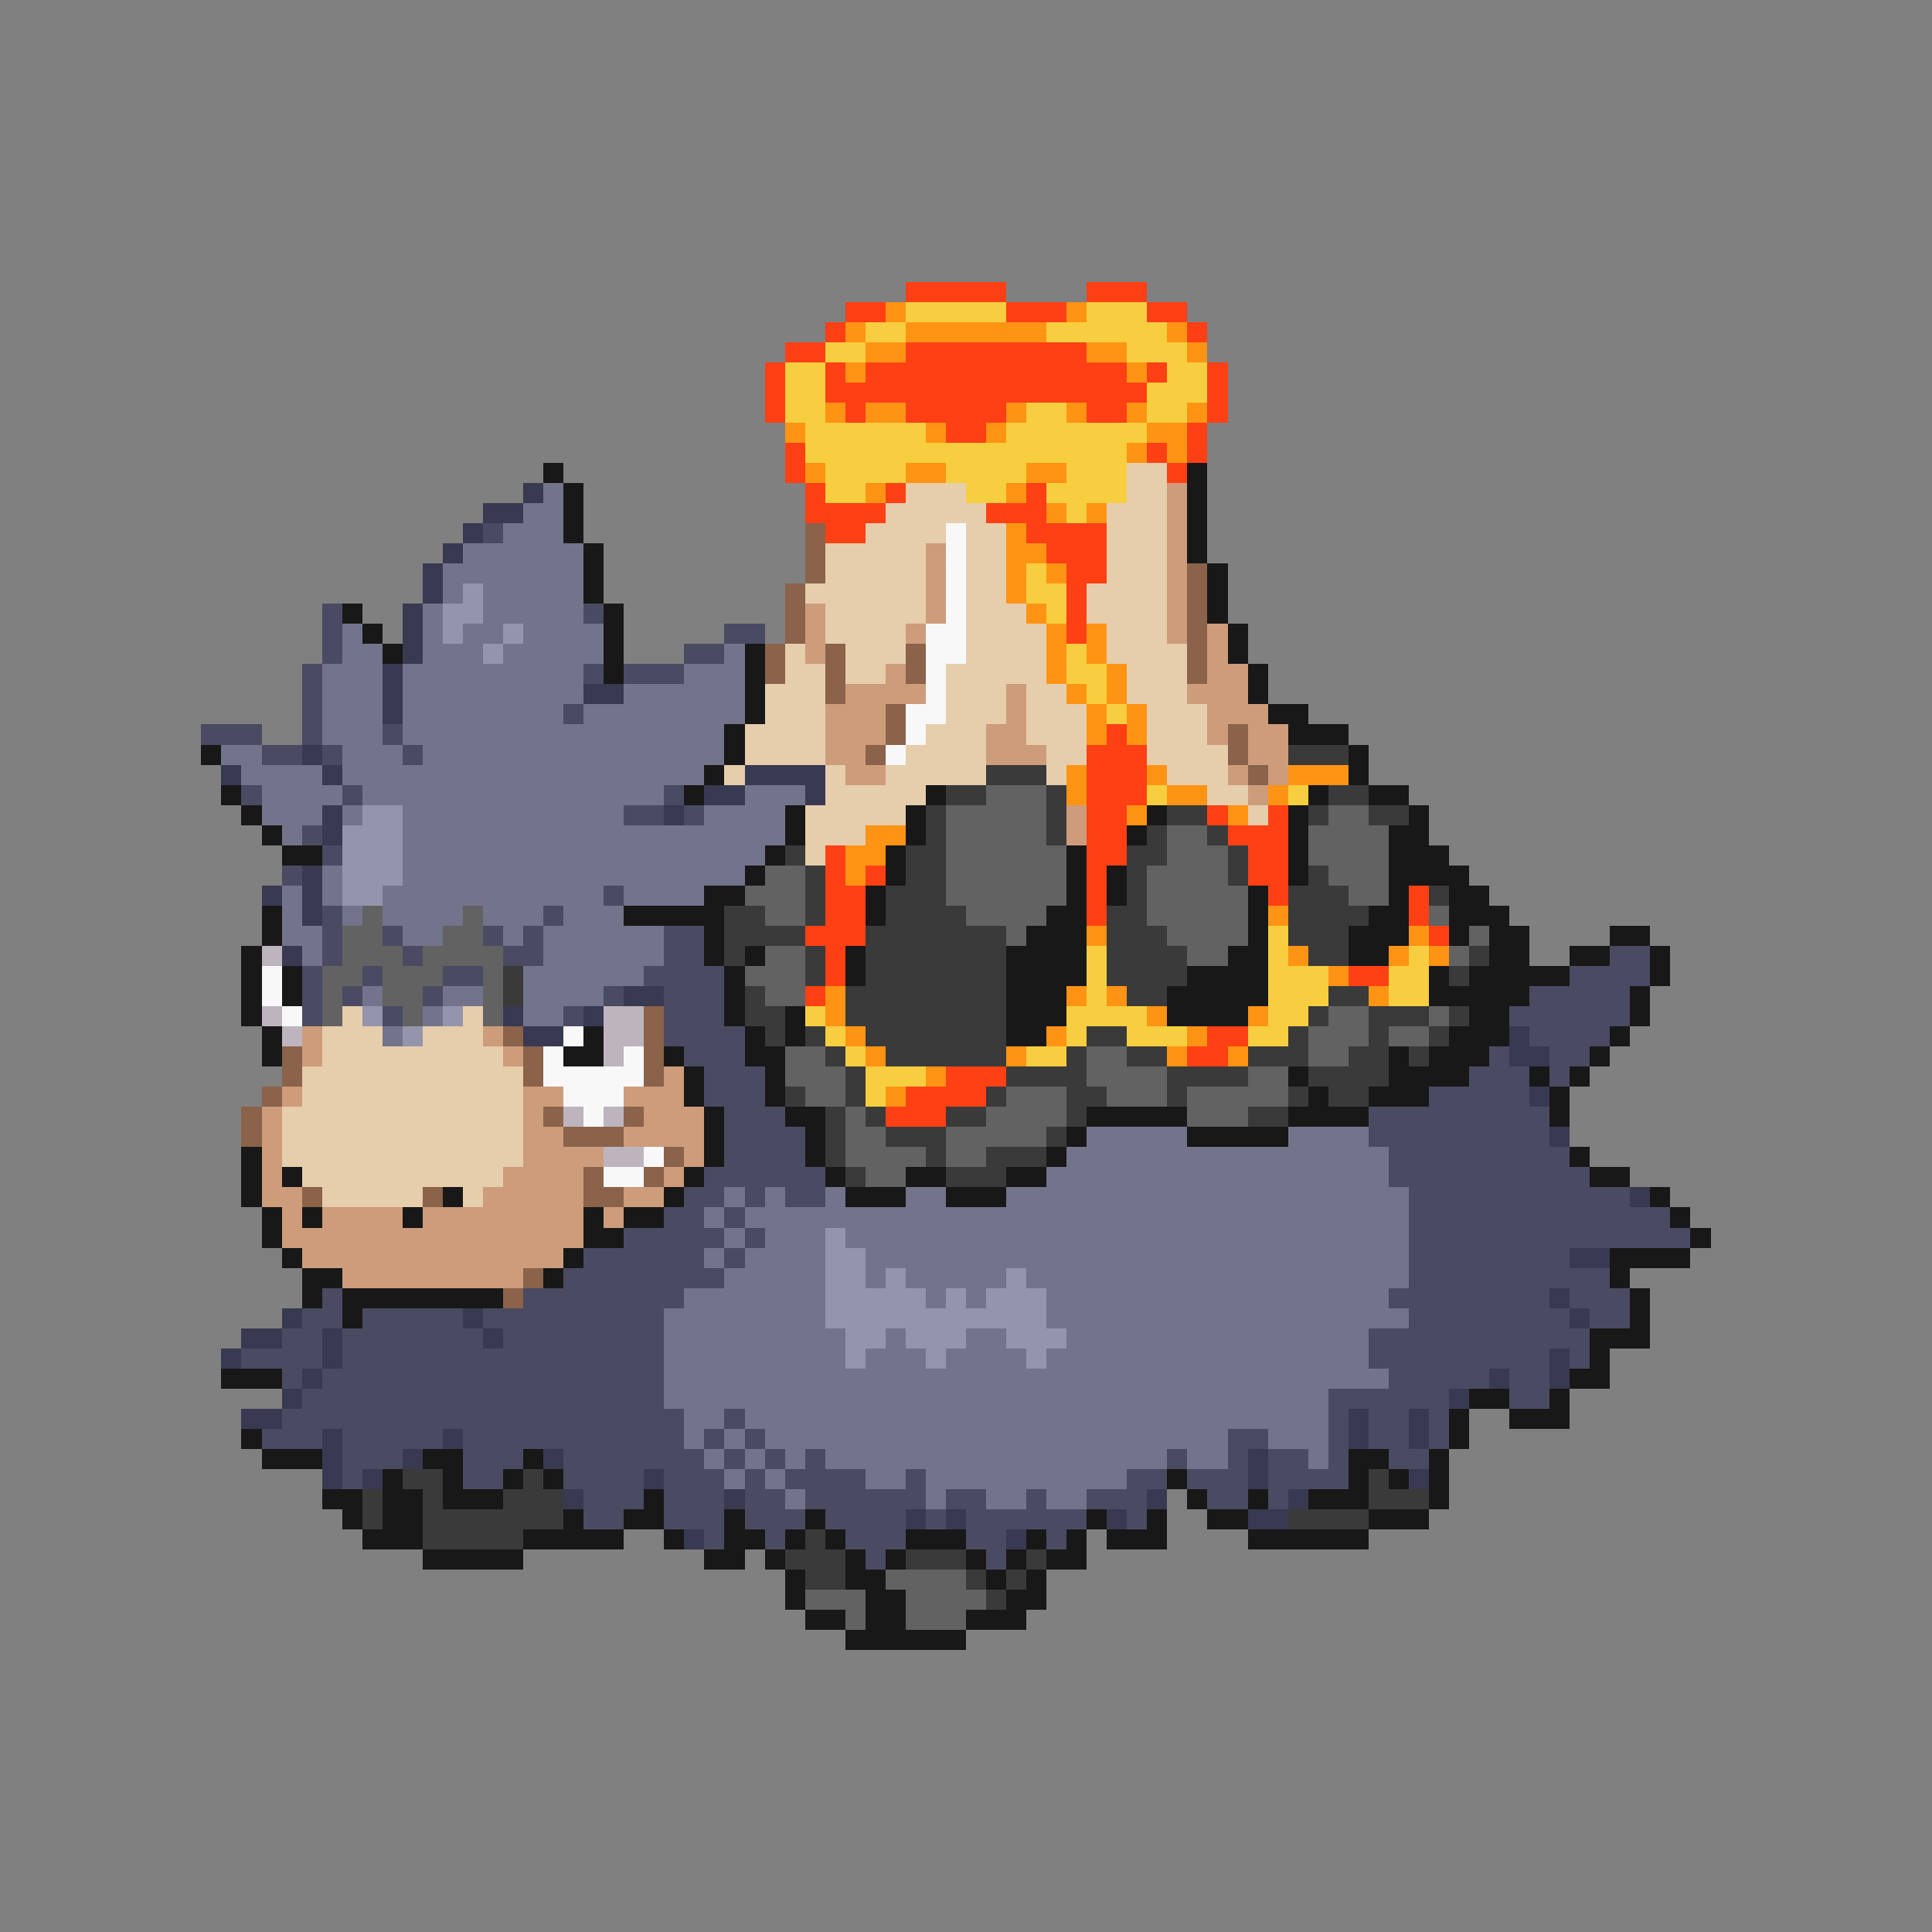 <svg xmlns="http://www.w3.org/2000/svg" viewBox="0 -0.5 96 96" shape-rendering="crispEdges">
<rect x="0" y="-0.5" width="96" height="96" fill="#808080" stroke="none"/>
<path stroke="#ff4014" d="M45 14h5M54 14h3M42 15h2M50 15h3M57 15h2M41 16h1M59 16h1M39 17h2M45 17h9M38 18h1M41 18h1M43 18h13M57 18h1M60 18h1M38 19h1M41 19h16M60 19h1M38 20h1M42 20h1M45 20h5M54 20h2M60 20h1M47 21h2M59 21h1M39 22h1M57 22h1M59 22h1M39 23h1M58 23h1M40 24h1M44 24h1M51 24h1M40 25h4M49 25h3M41 26h2M51 26h4M52 27h3M53 28h2M53 29h1M53 30h1M53 31h1M55 36h1M54 37h3M54 38h3M54 39h3M54 40h2M60 40h1M63 40h1M54 41h2M61 41h3M41 42h1M54 42h2M62 42h2M41 43h1M43 43h1M54 43h1M62 43h2M41 44h2M54 44h1M63 44h1M70 44h1M41 45h2M54 45h1M70 45h1M40 46h3M71 46h1M41 47h1M41 48h1M67 48h2M40 49h1M60 51h2M59 52h2M47 53h3M45 54h4M44 55h3" />
<path stroke="#ff9314" d="M44 15h1M53 15h1M42 16h1M45 16h7M58 16h1M43 17h2M54 17h2M59 17h1M42 18h1M56 18h1M41 20h1M43 20h2M50 20h1M53 20h1M56 20h1M59 20h1M39 21h1M46 21h1M49 21h1M57 21h2M56 22h1M58 22h1M40 23h1M45 23h2M51 23h2M43 24h1M50 24h1M52 25h1M54 25h1M50 26h1M50 27h2M50 28h1M52 28h1M50 29h1M51 30h1M52 31h1M54 31h1M52 32h1M54 32h1M52 33h1M55 33h1M53 34h1M55 34h1M54 35h1M56 35h1M54 36h1M56 36h1M53 38h1M57 38h1M64 38h3M53 39h1M58 39h2M63 39h1M56 40h1M61 40h1M43 41h2M42 42h2M42 43h1M63 45h1M54 46h1M70 46h1M64 47h1M69 47h1M71 47h1M66 48h1M41 49h1M53 49h1M55 49h1M68 49h1M41 50h1M57 50h1M62 50h1M42 51h1M52 51h1M59 51h1M43 52h1M50 52h1M58 52h1M61 52h1M46 53h1M44 54h1" />
<path stroke="#f7ce3f" d="M45 15h5M54 15h3M43 16h2M52 16h6M41 17h2M56 17h3M39 18h2M58 18h2M39 19h2M57 19h3M39 20h2M51 20h2M57 20h2M40 21h6M50 21h7M40 22h16M41 23h4M47 23h4M53 23h3M41 24h2M48 24h2M52 24h4M53 25h1M51 28h1M51 29h2M52 30h1M53 32h1M53 33h2M54 34h1M55 35h1M57 39h1M64 39h1M63 46h1M54 47h1M63 47h1M70 47h1M54 48h1M63 48h3M69 48h2M54 49h1M63 49h3M69 49h2M40 50h1M53 50h4M63 50h2M41 51h1M53 51h1M56 51h3M62 51h2M42 52h1M51 52h2M43 53h3M43 54h1" />
<path stroke="#181818" d="M27 23h1M59 23h1M28 24h1M59 24h1M28 25h1M59 25h1M28 26h1M59 26h1M29 27h1M59 27h1M29 28h1M60 28h1M29 29h1M60 29h1M17 30h1M30 30h1M60 30h1M18 31h1M30 31h1M61 31h1M19 32h1M30 32h1M37 32h1M61 32h1M30 33h1M37 33h1M62 33h1M37 34h1M62 34h1M37 35h1M63 35h2M36 36h1M64 36h3M10 37h1M36 37h1M67 37h1M35 38h1M67 38h1M11 39h1M34 39h1M46 39h1M65 39h1M68 39h2M12 40h1M39 40h1M45 40h1M57 40h1M64 40h1M70 40h1M13 41h1M39 41h1M45 41h1M56 41h1M64 41h1M69 41h2M14 42h2M38 42h1M44 42h1M53 42h1M64 42h1M69 42h3M37 43h1M44 43h1M53 43h1M55 43h1M64 43h1M69 43h4M35 44h2M43 44h1M53 44h1M55 44h1M62 44h1M69 44h1M72 44h2M13 45h1M31 45h5M43 45h1M52 45h2M62 45h1M68 45h2M72 45h3M13 46h1M35 46h1M51 46h3M62 46h1M67 46h3M72 46h1M74 46h2M80 46h2M12 47h1M35 47h1M37 47h1M42 47h1M50 47h4M61 47h2M67 47h2M74 47h2M78 47h2M82 47h1M12 48h1M14 48h1M36 48h1M42 48h1M50 48h4M59 48h4M71 48h1M73 48h5M82 48h1M12 49h1M14 49h1M36 49h1M50 49h3M58 49h5M71 49h5M81 49h1M12 50h1M36 50h1M39 50h1M50 50h3M58 50h4M73 50h2M81 50h1M13 51h1M29 51h1M37 51h1M39 51h1M50 51h2M72 51h3M80 51h1M13 52h1M28 52h2M33 52h1M37 52h2M69 52h1M71 52h3M79 52h1M34 53h1M38 53h1M64 53h1M69 53h4M76 53h1M78 53h1M34 54h1M38 54h1M65 54h1M68 54h3M77 54h1M35 55h1M39 55h2M54 55h5M64 55h4M77 55h1M35 56h1M40 56h1M53 56h1M59 56h5M12 57h1M35 57h1M40 57h1M52 57h1M78 57h1M12 58h1M14 58h1M34 58h1M41 58h1M45 58h2M50 58h2M79 58h2M12 59h1M22 59h1M33 59h1M42 59h3M47 59h3M82 59h1M13 60h1M15 60h1M20 60h1M29 60h1M31 60h2M83 60h1M13 61h1M29 61h2M84 61h1M14 62h1M28 62h1M80 62h4M15 63h2M27 63h1M80 63h1M15 64h1M17 64h8M81 64h1M17 65h1M81 65h1M79 66h3M79 67h1M11 68h3M78 68h2M73 69h2M77 69h1M72 70h1M75 70h3M12 71h1M72 71h1M13 72h3M21 72h2M26 72h1M67 72h2M71 72h1M19 73h1M22 73h1M25 73h1M27 73h1M58 73h1M67 73h1M69 73h1M71 73h1M16 74h2M19 74h2M22 74h3M32 74h1M59 74h1M62 74h1M65 74h3M71 74h1M17 75h1M19 75h2M28 75h1M31 75h2M36 75h1M40 75h1M54 75h1M57 75h1M60 75h2M68 75h3M18 76h3M26 76h5M33 76h1M36 76h2M39 76h1M41 76h1M45 76h3M51 76h1M53 76h1M55 76h3M62 76h6M21 77h5M35 77h2M38 77h1M42 77h1M44 77h1M48 77h1M50 77h1M52 77h2M39 78h1M42 78h2M49 78h1M51 78h1M39 79h1M43 79h2M50 79h2M40 80h2M43 80h2M48 80h3M42 81h6" />
<path stroke="#e6cdac" d="M56 23h2M45 24h3M56 24h2M44 25h5M55 25h3M43 26h4M48 26h2M55 26h3M41 27h5M48 27h2M55 27h3M41 28h5M48 28h2M55 28h3M40 29h6M48 29h2M54 29h4M41 30h5M48 30h3M54 30h4M41 31h4M48 31h4M55 31h3M39 32h1M42 32h3M48 32h4M55 32h4M39 33h2M42 33h2M47 33h5M56 33h3M38 34h3M47 34h3M51 34h2M56 34h3M38 35h3M47 35h3M51 35h3M57 35h3M37 36h4M46 36h3M51 36h3M57 36h3M37 37h4M45 37h4M52 37h2M57 37h4M36 38h1M41 38h1M44 38h5M52 38h1M58 38h3M41 39h5M60 39h2M40 40h5M62 40h1M40 41h3M40 42h1M17 50h1M23 50h1M16 51h3M21 51h3M16 52h9M15 53h11M15 54h11M14 55h12M14 56h12M14 57h12M15 58h10M16 59h5M23 59h1" />
<path stroke="#393952" d="M26 24h1M24 25h2M23 26h1M22 27h1M21 28h1M21 29h1M20 30h1M20 31h1M20 32h1M19 33h1M19 34h1M29 34h2M19 35h1M15 37h1M11 38h1M16 38h1M37 38h4M35 39h2M40 39h1M16 40h1M33 40h1M16 41h1M15 43h1M13 44h1M15 44h1M15 45h1M14 47h1M31 49h2M25 50h1M29 50h1M26 51h2M75 51h1M75 52h2M76 54h1M77 56h1M81 59h1M78 62h2M77 64h1M14 65h1M23 65h1M78 65h1M12 66h2M16 66h1M24 66h1M11 67h1M16 67h1M77 67h1M15 68h1M74 68h1M77 68h1M14 69h1M72 69h1M12 70h2M67 70h1M70 70h1M16 71h1M22 71h1M67 71h1M70 71h1M16 72h1M20 72h1M27 72h1M62 72h1M16 73h1M18 73h1M32 73h1M62 73h1M70 73h1M28 74h1M36 74h1M57 74h1M64 74h1M45 75h1M47 75h1M55 75h1M62 75h2M34 76h1M50 76h1" />
<path stroke="#73738b" d="M27 24h1M26 25h2M25 26h3M23 27h6M22 28h7M22 29h1M24 29h5M21 30h1M24 30h5M17 31h1M21 31h1M23 31h2M26 31h4M17 32h2M21 32h3M25 32h5M36 32h1M16 33h3M20 33h9M34 33h3M16 34h3M20 34h9M31 34h6M16 35h3M20 35h8M29 35h8M16 36h3M20 36h16M11 37h2M17 37h3M21 37h15M12 38h4M17 38h18M13 39h4M18 39h15M37 39h3M13 40h3M17 40h1M20 40h11M35 40h4M14 41h1M20 41h19M20 42h18M16 43h1M20 43h17M14 44h1M16 44h1M19 44h11M31 44h4M14 45h1M17 45h1M19 45h4M24 45h3M28 45h3M14 46h2M20 46h2M25 46h1M27 46h6M15 47h1M27 47h6M26 48h6M18 49h1M22 49h2M26 49h4M21 50h1M26 50h2M19 51h1M54 56h5M64 56h4M53 57h16M52 58h17M36 59h1M38 59h1M41 59h1M45 59h2M50 59h20M35 60h1M37 60h33M36 61h1M38 61h3M42 61h28M35 62h1M37 62h4M43 62h27M36 63h5M43 63h1M45 63h5M51 63h19M34 64h7M46 64h1M48 64h1M52 64h17M33 65h8M52 65h18M33 66h9M44 66h1M48 66h2M53 66h15M33 67h9M43 67h3M47 67h4M52 67h16M33 68h36M33 69h33M34 70h2M37 70h29M34 71h1M36 71h1M38 71h23M63 71h3M35 72h1M37 72h1M39 72h1M41 72h17M59 72h2M65 72h1M36 73h1M38 73h1M43 73h2M46 73h10M39 74h1M46 74h1M49 74h2M52 74h2" />
<path stroke="#cd9c7b" d="M58 24h1M58 25h1M58 26h1M46 27h1M58 27h1M46 28h1M58 28h1M46 29h1M58 29h1M40 30h1M46 30h1M58 30h1M40 31h1M45 31h1M58 31h1M60 31h1M40 32h1M60 32h1M44 33h1M60 33h2M42 34h4M50 34h1M59 34h3M41 35h3M50 35h1M60 35h3M41 36h3M49 36h2M60 36h1M62 36h2M41 37h2M49 37h3M62 37h2M42 38h2M61 38h1M63 38h1M62 39h1M53 40h1M53 41h1M15 51h1M24 51h1M15 52h1M25 52h1M33 53h1M14 54h1M26 54h2M31 54h3M13 55h1M26 55h1M32 55h3M13 56h1M26 56h2M31 56h4M13 57h1M26 57h4M34 57h1M13 58h1M25 58h4M33 58h1M13 59h2M24 59h5M31 59h2M14 60h1M16 60h4M21 60h8M30 60h1M14 61h15M15 62h13M17 63h9" />
<path stroke="#4a4a62" d="M24 26h1M16 30h1M29 30h1M16 31h1M36 31h2M16 32h1M34 32h2M15 33h1M29 33h1M31 33h3M15 34h1M15 35h1M28 35h1M10 36h3M15 36h1M19 36h1M13 37h2M16 37h1M20 37h1M12 39h1M17 39h1M33 39h1M31 40h2M34 40h1M15 41h1M16 42h1M14 43h1M30 44h1M16 45h1M27 45h1M16 46h1M19 46h1M24 46h1M26 46h1M33 46h2M16 47h1M20 47h1M25 47h2M33 47h2M80 47h2M15 48h1M18 48h1M22 48h2M32 48h4M78 48h4M15 49h1M17 49h1M21 49h1M30 49h1M33 49h3M76 49h5M15 50h1M19 50h1M28 50h1M33 50h3M75 50h6M33 51h4M76 51h4M34 52h3M74 52h1M77 52h2M35 53h3M73 53h3M77 53h1M35 54h3M71 54h5M36 55h3M68 55h9M36 56h4M68 56h9M36 57h4M69 57h9M35 58h6M69 58h10M34 59h2M37 59h1M39 59h2M70 59h11M33 60h2M36 60h1M70 60h13M31 61h5M37 61h1M70 61h14M29 62h6M36 62h1M70 62h8M28 63h8M70 63h10M16 64h1M26 64h8M69 64h8M78 64h3M15 65h2M18 65h5M24 65h9M70 65h8M79 65h2M14 66h2M17 66h7M25 66h8M68 66h11M12 67h4M17 67h16M68 67h9M78 67h1M14 68h1M16 68h17M69 68h5M75 68h2M15 69h18M66 69h6M75 69h2M14 70h20M36 70h1M66 70h1M68 70h2M71 70h1M13 71h3M17 71h5M23 71h11M35 71h1M37 71h1M61 71h2M66 71h1M68 71h2M71 71h1M17 72h3M23 72h3M28 72h7M36 72h1M38 72h1M40 72h1M58 72h1M61 72h1M63 72h2M66 72h1M69 72h2M17 73h1M23 73h2M28 73h4M33 73h3M37 73h1M39 73h4M45 73h1M56 73h2M59 73h3M63 73h4M29 74h3M33 74h3M37 74h2M40 74h6M47 74h2M51 74h1M54 74h3M60 74h2M63 74h1M29 75h2M33 75h3M37 75h3M41 75h4M46 75h1M48 75h6M56 75h1M35 76h1M38 76h1M42 76h3M48 76h2M52 76h1M43 77h1M49 77h1" />
<path stroke="#8b624a" d="M40 26h1M40 27h1M40 28h1M59 28h1M39 29h1M59 29h1M39 30h1M59 30h1M39 31h1M59 31h1M38 32h1M41 32h1M45 32h1M59 32h1M38 33h1M41 33h1M45 33h1M59 33h1M41 34h1M44 35h1M44 36h1M61 36h1M43 37h1M61 37h1M62 38h1M32 50h1M25 51h1M32 51h1M14 52h1M26 52h1M32 52h1M14 53h1M26 53h1M32 53h1M13 54h1M12 55h1M27 55h1M31 55h1M12 56h1M28 56h3M33 57h1M29 58h1M32 58h1M15 59h1M21 59h1M29 59h2M26 63h1M25 64h1" />
<path stroke="#f8f8f8" d="M47 26h1M47 27h1M47 28h1M47 29h1M47 30h1M46 31h2M46 32h2M46 33h1M46 34h1M45 35h2M45 36h1M44 37h1M13 48h1M13 49h1M14 50h1M28 51h1M27 52h1M31 52h1M27 53h5M28 54h3M29 55h1M32 57h1M30 58h2" />
<path stroke="#9494ac" d="M23 29h1M22 30h2M22 31h1M25 31h1M24 32h1M18 40h2M17 41h3M17 42h3M17 43h3M17 44h2M18 50h1M22 50h1M20 51h1M41 61h1M41 62h2M41 63h2M44 63h1M50 63h1M41 64h5M47 64h1M49 64h3M41 65h11M42 66h2M45 66h3M50 66h3M42 67h1M46 67h1M51 67h1" />
<path stroke="#3a3a3a" d="M64 37h3M49 38h3M47 39h2M52 39h1M66 39h2M46 40h1M52 40h1M58 40h2M65 40h1M68 40h2M46 41h1M52 41h1M57 41h1M60 41h1M39 42h1M45 42h2M56 42h2M61 42h1M40 43h1M45 43h2M56 43h1M61 43h1M65 43h1M40 44h1M44 44h3M56 44h1M64 44h3M71 44h1M36 45h2M40 45h1M44 45h4M55 45h2M64 45h4M36 46h4M43 46h7M55 46h3M64 46h3M36 47h1M40 47h1M43 47h7M55 47h4M65 47h2M73 47h1M25 48h1M40 48h1M43 48h7M55 48h4M72 48h1M25 49h1M37 49h1M42 49h8M56 49h2M66 49h2M37 50h2M42 50h8M65 50h1M68 50h3M72 50h1M38 51h1M40 51h1M43 51h7M54 51h2M64 51h1M68 51h1M71 51h1M41 52h1M44 52h6M53 52h1M56 52h2M62 52h3M67 52h2M70 52h1M42 53h1M50 53h4M58 53h4M65 53h4M39 54h1M42 54h1M49 54h1M53 54h2M58 54h1M64 54h1M66 54h2M41 55h1M43 55h1M47 55h2M53 55h1M62 55h2M41 56h1M44 56h3M52 56h1M41 57h1M46 57h1M49 57h3M42 58h1M47 58h3M20 73h2M26 73h1M68 73h1M18 74h1M21 74h1M25 74h3M68 74h3M18 75h1M21 75h7M64 75h4M21 76h5M40 76h1M39 77h3M45 77h3M51 77h1M40 78h2M48 78h1M50 78h1M49 79h1" />
<path stroke="#626262" d="M49 39h3M47 40h5M66 40h2M47 41h5M58 41h2M65 41h4M47 42h6M58 42h3M65 42h4M38 43h2M47 43h6M57 43h4M66 43h3M37 44h3M47 44h6M57 44h5M67 44h2M18 45h1M23 45h1M38 45h2M48 45h4M57 45h5M71 45h1M17 46h2M22 46h2M50 46h1M58 46h4M73 46h1M17 47h3M21 47h4M38 47h2M59 47h2M72 47h1M16 48h2M19 48h3M24 48h1M37 48h3M16 49h1M19 49h2M24 49h1M38 49h2M16 50h1M20 50h1M24 50h1M66 50h2M71 50h1M65 51h3M69 51h2M39 52h2M54 52h2M65 52h2M39 53h3M54 53h4M62 53h2M40 54h2M50 54h3M55 54h3M59 54h5M42 55h1M49 55h4M59 55h3M42 56h2M47 56h5M42 57h4M47 57h2M43 58h2M44 78h4M40 79h3M45 79h4M42 80h1M45 80h3" />
<path stroke="#bdb4bd" d="M13 47h1M13 50h1M30 50h2M14 51h1M30 51h2M30 52h1M28 55h1M30 55h1M30 57h2" />
</svg>